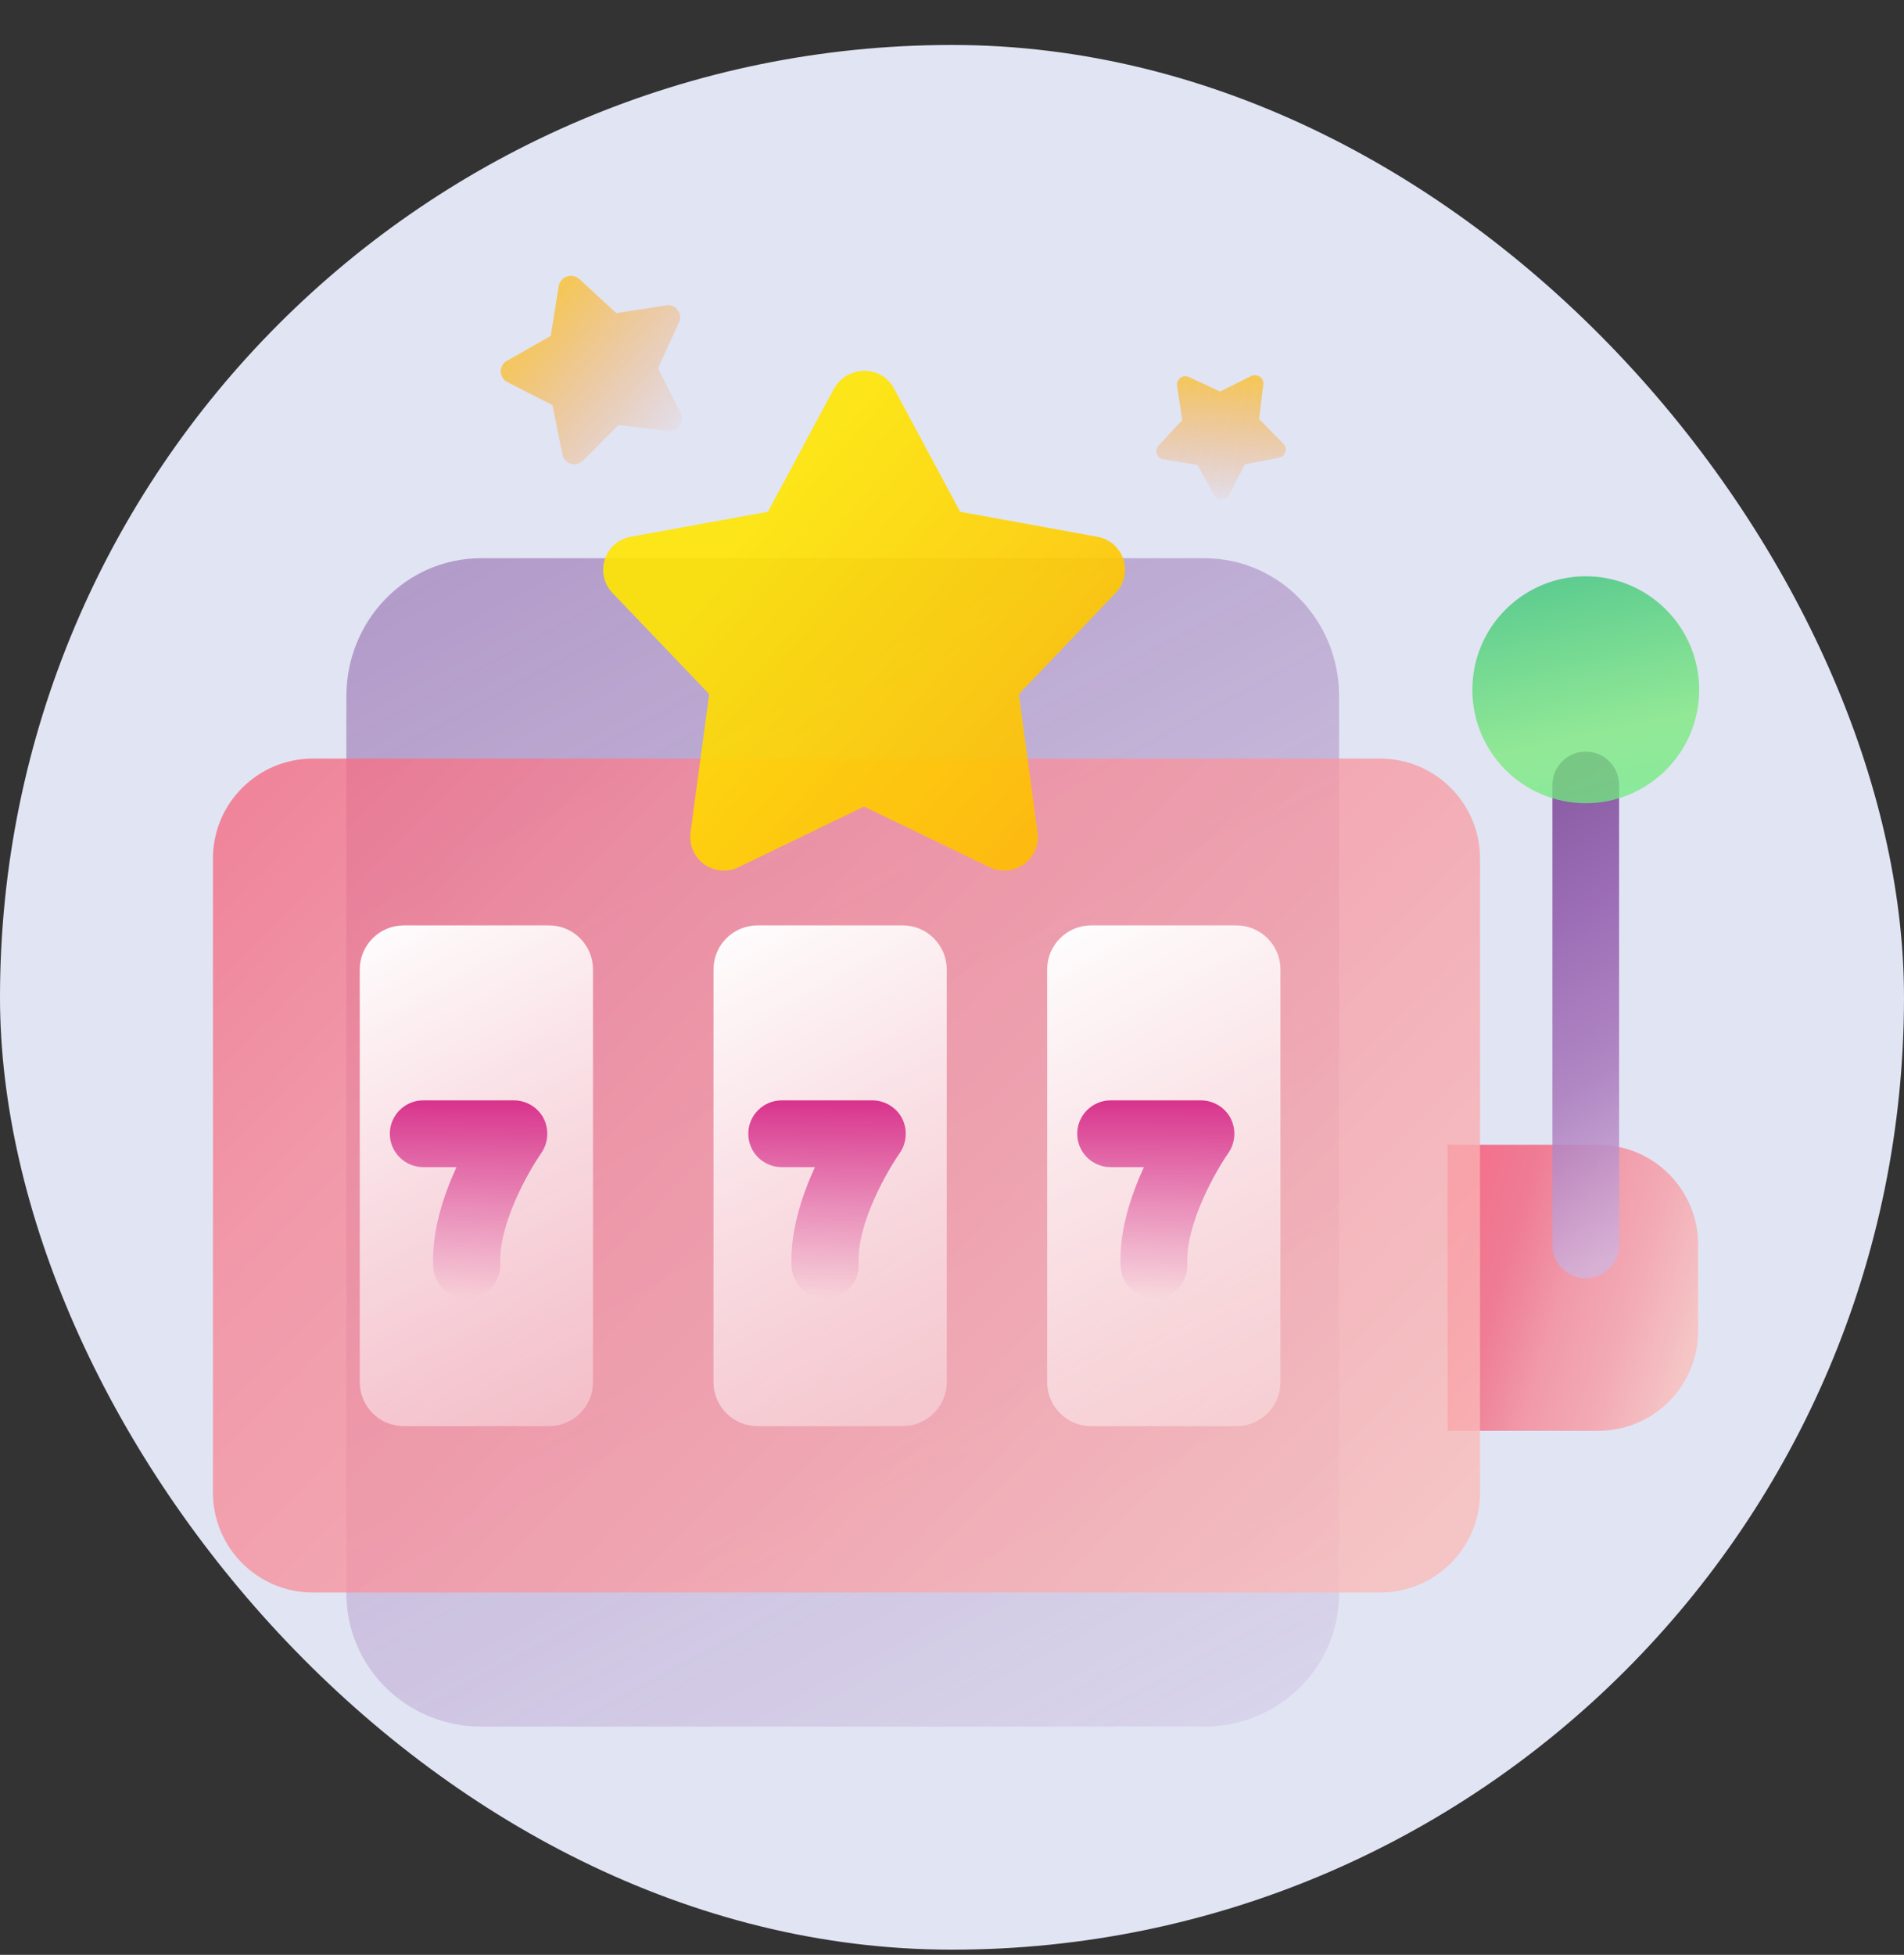 <svg width="38" height="39" viewBox="0 0 38 39" fill="none" xmlns="http://www.w3.org/2000/svg">
<rect x="0" y="0" width="38" height="39" fill="#333333" stroke="none"/>
<rect y="0.897" width="38" height="38" rx="19" fill="#E1E4F3"/>
<g clip-path="url(#clip0_122_46501)">
<path opacity="0.55" fill-rule="evenodd" clip-rule="evenodd" d="M9.601 11.137H24.038C25.523 11.137 26.725 12.369 26.725 13.887V31.793C26.725 33.259 25.523 34.446 24.038 34.446H9.6C8.115 34.446 6.913 33.259 6.913 31.793V13.889C6.913 12.369 8.115 11.137 9.6 11.137H9.601Z" fill="url(#paint0_linear_122_46501)"/>
<path opacity="0.8" d="M31.895 28.546H28.891V22.839H31.895C33 22.839 33.892 23.731 33.892 24.836V26.549C33.892 27.654 33 28.546 31.895 28.546Z" fill="url(#paint1_linear_122_46501)"/>
<path opacity="0.85" d="M31.649 25.502C31.472 25.502 31.303 25.432 31.178 25.307C31.053 25.182 30.983 25.013 30.983 24.836V15.66C30.983 15.292 31.282 14.994 31.649 14.994C32.015 14.994 32.314 15.294 32.314 15.66V24.836C32.315 24.924 32.298 25.011 32.265 25.092C32.232 25.173 32.183 25.247 32.121 25.309C32.059 25.371 31.985 25.42 31.904 25.453C31.823 25.486 31.736 25.503 31.649 25.502Z" fill="url(#paint2_linear_122_46501)"/>
<path opacity="0.8" d="M27.54 15.134H6.247C5.143 15.134 4.25 16.025 4.25 17.131V29.775C4.25 30.88 5.143 31.772 6.247 31.772H27.54C28.645 31.772 29.538 30.88 29.538 29.775V17.131C29.538 16.025 28.645 15.134 27.54 15.134Z" fill="url(#paint3_linear_122_46501)"/>
<path d="M10.956 28.452H8.059C7.826 28.452 7.602 28.36 7.437 28.195C7.273 28.03 7.18 27.807 7.18 27.574V19.342C7.18 18.855 7.574 18.462 8.059 18.462H10.956C11.443 18.462 11.835 18.856 11.835 19.342V27.58C11.834 27.812 11.741 28.034 11.576 28.198C11.411 28.361 11.188 28.453 10.956 28.452Z" fill="url(#paint4_linear_122_46501)"/>
<path d="M18.016 28.452H15.119C14.886 28.452 14.662 28.36 14.497 28.195C14.333 28.03 14.24 27.807 14.24 27.574V19.342C14.24 18.855 14.633 18.462 15.119 18.462H18.016C18.501 18.462 18.895 18.856 18.895 19.342V27.58C18.893 27.812 18.799 28.034 18.634 28.197C18.47 28.36 18.247 28.452 18.015 28.452H18.016Z" fill="url(#paint5_linear_122_46501)"/>
<path d="M24.675 28.452H21.779C21.663 28.453 21.549 28.43 21.442 28.386C21.335 28.342 21.238 28.277 21.157 28.195C21.075 28.114 21.01 28.017 20.966 27.91C20.922 27.803 20.899 27.689 20.899 27.574V19.342C20.899 18.855 21.293 18.462 21.779 18.462H24.675C25.163 18.462 25.555 18.856 25.555 19.342V27.58C25.554 27.812 25.46 28.035 25.295 28.198C25.13 28.362 24.907 28.453 24.675 28.452Z" fill="url(#paint6_linear_122_46501)"/>
<path d="M9.312 25.902C9.142 25.902 8.977 25.836 8.853 25.718C8.729 25.601 8.655 25.441 8.645 25.27C8.613 24.564 8.851 23.851 9.111 23.285H8.445C8.269 23.284 8.1 23.214 7.975 23.089C7.85 22.964 7.78 22.795 7.78 22.619C7.78 22.253 8.08 21.953 8.445 21.953H10.258C10.504 21.953 10.736 22.093 10.85 22.312C10.905 22.422 10.929 22.543 10.921 22.665C10.913 22.787 10.872 22.904 10.803 23.005C10.564 23.345 9.951 24.404 9.984 25.21C9.988 25.297 9.975 25.384 9.946 25.466C9.917 25.549 9.871 25.624 9.812 25.689C9.753 25.753 9.682 25.805 9.603 25.842C9.524 25.878 9.438 25.899 9.351 25.902H9.311H9.312Z" fill="url(#paint7_linear_122_46501)"/>
<path d="M16.464 25.902C16.293 25.901 16.129 25.836 16.006 25.718C15.882 25.601 15.807 25.44 15.797 25.27C15.765 24.57 16.005 23.851 16.264 23.285H15.6C15.423 23.285 15.254 23.214 15.129 23.09C15.004 22.965 14.934 22.795 14.934 22.619C14.934 22.253 15.234 21.953 15.6 21.953H17.411C17.657 21.953 17.89 22.093 18.004 22.312C18.059 22.422 18.084 22.543 18.075 22.665C18.067 22.787 18.027 22.904 17.957 23.005C17.718 23.345 17.098 24.404 17.137 25.21C17.142 25.297 17.129 25.384 17.1 25.466C17.07 25.549 17.025 25.624 16.966 25.689C16.907 25.753 16.836 25.805 16.757 25.842C16.678 25.878 16.592 25.899 16.505 25.902H16.465H16.464Z" fill="url(#paint8_linear_122_46501)"/>
<path d="M23.03 25.902C22.859 25.901 22.695 25.836 22.572 25.718C22.448 25.601 22.374 25.44 22.364 25.27C22.331 24.564 22.571 23.851 22.83 23.285H22.165C21.988 23.285 21.819 23.214 21.694 23.09C21.569 22.965 21.499 22.795 21.499 22.619C21.499 22.253 21.799 21.953 22.165 21.953H23.969C24.215 21.953 24.449 22.093 24.562 22.312C24.617 22.422 24.642 22.543 24.634 22.665C24.625 22.787 24.584 22.904 24.515 23.005C24.276 23.345 23.663 24.404 23.696 25.21C23.701 25.297 23.688 25.384 23.659 25.466C23.629 25.549 23.584 25.624 23.525 25.689C23.466 25.753 23.395 25.805 23.316 25.842C23.237 25.878 23.151 25.899 23.064 25.902H23.03Z" fill="url(#paint9_linear_122_46501)"/>
<path opacity="0.9" d="M17.844 7.753L19.163 10.21L21.906 10.71C22.025 10.732 22.135 10.785 22.226 10.864C22.316 10.944 22.384 11.046 22.421 11.161C22.457 11.276 22.463 11.398 22.435 11.516C22.408 11.633 22.35 11.741 22.266 11.828L20.334 13.848L20.707 16.61C20.724 16.73 20.707 16.851 20.66 16.962C20.612 17.073 20.535 17.169 20.438 17.241C20.34 17.312 20.225 17.355 20.105 17.366C19.985 17.377 19.864 17.356 19.755 17.304L17.244 16.091L14.734 17.304C14.625 17.356 14.504 17.377 14.384 17.366C14.264 17.355 14.149 17.312 14.052 17.241C13.954 17.17 13.877 17.074 13.83 16.963C13.782 16.852 13.765 16.731 13.781 16.611L14.154 13.848L12.223 11.829C12.139 11.742 12.081 11.634 12.055 11.517C12.028 11.399 12.033 11.277 12.07 11.162C12.107 11.048 12.174 10.945 12.264 10.866C12.354 10.786 12.464 10.732 12.582 10.71L15.326 10.21L16.645 7.754C16.918 7.28 17.59 7.28 17.844 7.754V7.753Z" fill="url(#paint10_linear_122_46501)"/>
<path opacity="0.75" d="M31.649 16.025C32.249 16.025 32.825 15.786 33.249 15.362C33.674 14.937 33.913 14.362 33.913 13.761C33.913 13.161 33.674 12.585 33.249 12.161C32.825 11.736 32.249 11.497 31.649 11.497C31.048 11.497 30.473 11.736 30.048 12.161C29.623 12.585 29.385 13.161 29.385 13.761C29.385 14.362 29.623 14.937 30.048 15.362C30.473 15.786 31.048 16.025 31.649 16.025Z" fill="url(#paint11_linear_122_46501)"/>
<path opacity="0.9" d="M11.56 5.566L12.301 6.247L13.296 6.092C13.485 6.062 13.634 6.255 13.553 6.43L13.133 7.349L13.589 8.247C13.608 8.287 13.617 8.33 13.614 8.374C13.611 8.417 13.596 8.459 13.571 8.495C13.546 8.531 13.512 8.559 13.472 8.577C13.432 8.595 13.388 8.602 13.345 8.597L12.345 8.481L11.633 9.192C11.602 9.223 11.563 9.245 11.521 9.255C11.478 9.266 11.434 9.265 11.392 9.252C11.351 9.239 11.313 9.215 11.284 9.183C11.255 9.151 11.235 9.111 11.226 9.069L11.025 8.081L10.126 7.624C10.087 7.604 10.055 7.574 10.031 7.537C10.008 7.5 9.995 7.458 9.994 7.414C9.993 7.371 10.004 7.328 10.025 7.29C10.047 7.252 10.078 7.22 10.116 7.199L10.992 6.702L11.151 5.707C11.159 5.664 11.178 5.623 11.207 5.59C11.235 5.556 11.272 5.531 11.314 5.517C11.356 5.502 11.401 5.499 11.444 5.508C11.487 5.517 11.527 5.537 11.56 5.566Z" fill="url(#paint12_linear_122_46501)"/>
<path opacity="0.9" d="M25.212 7.674L25.129 8.361L25.614 8.854C25.635 8.875 25.649 8.902 25.656 8.931C25.663 8.96 25.662 8.99 25.653 9.019C25.644 9.047 25.628 9.073 25.605 9.092C25.583 9.112 25.556 9.126 25.526 9.131L24.846 9.265L24.527 9.877C24.514 9.904 24.493 9.926 24.467 9.942C24.442 9.958 24.412 9.966 24.382 9.967C24.352 9.967 24.323 9.959 24.297 9.944C24.271 9.929 24.25 9.907 24.235 9.881L23.9 9.277L23.219 9.165C23.189 9.16 23.161 9.147 23.139 9.128C23.116 9.108 23.099 9.083 23.089 9.054C23.079 9.026 23.078 8.995 23.084 8.966C23.09 8.937 23.105 8.909 23.125 8.887L23.595 8.381L23.492 7.696C23.488 7.667 23.492 7.637 23.503 7.609C23.515 7.582 23.533 7.558 23.557 7.54C23.581 7.522 23.609 7.511 23.639 7.508C23.668 7.504 23.698 7.509 23.725 7.521L24.352 7.812L24.97 7.502C25.094 7.446 25.23 7.542 25.214 7.674H25.212Z" fill="url(#paint13_linear_122_46501)"/>
</g>
<defs>
<linearGradient id="paint0_linear_122_46501" x1="32.685" y1="42.398" x2="11.486" y2="3.03" gradientUnits="userSpaceOnUse">
<stop stop-color="#A776BB" stop-opacity="0"/>
<stop offset="1" stop-color="#794496"/>
</linearGradient>
<linearGradient id="paint1_linear_122_46501" x1="29.144" y1="24.339" x2="34.119" y2="25.883" gradientUnits="userSpaceOnUse">
<stop stop-color="#F85473"/>
<stop offset="0.22" stop-color="#F2627C"/>
<stop offset="0.46" stop-color="#F58697"/>
<stop offset="0.72" stop-color="#F79CA5"/>
<stop offset="0.98" stop-color="#FABCB9"/>
<stop offset="1" stop-color="#FABEBA"/>
</linearGradient>
<linearGradient id="paint2_linear_122_46501" x1="31.749" y1="25.329" x2="26.529" y2="16.255" gradientUnits="userSpaceOnUse">
<stop stop-color="#D3B3DB"/>
<stop offset="0.32" stop-color="#A776BB"/>
<stop offset="0.599" stop-color="#9059AC"/>
<stop offset="0.84" stop-color="#794496"/>
</linearGradient>
<linearGradient id="paint3_linear_122_46501" x1="2.252" y1="15.134" x2="23.526" y2="35.925" gradientUnits="userSpaceOnUse">
<stop stop-color="#F2627C"/>
<stop offset="0.297" stop-color="#F58697"/>
<stop offset="0.625" stop-color="#F79CA5"/>
<stop offset="1" stop-color="#FABCB9"/>
</linearGradient>
<linearGradient id="paint4_linear_122_46501" x1="6.914" y1="18.462" x2="14.939" y2="32.781" gradientUnits="userSpaceOnUse">
<stop stop-color="white"/>
<stop offset="1" stop-color="white" stop-opacity="0"/>
</linearGradient>
<linearGradient id="paint5_linear_122_46501" x1="13.974" y1="18.462" x2="21.999" y2="32.781" gradientUnits="userSpaceOnUse">
<stop stop-color="white"/>
<stop offset="1" stop-color="white" stop-opacity="0"/>
</linearGradient>
<linearGradient id="paint6_linear_122_46501" x1="20.633" y1="18.462" x2="28.657" y2="32.781" gradientUnits="userSpaceOnUse">
<stop stop-color="white"/>
<stop offset="1" stop-color="white" stop-opacity="0"/>
</linearGradient>
<linearGradient id="paint7_linear_122_46501" x1="9.351" y1="21.953" x2="9.351" y2="25.902" gradientUnits="userSpaceOnUse">
<stop stop-color="#D8338C"/>
<stop offset="1" stop-color="#D8338C" stop-opacity="0"/>
</linearGradient>
<linearGradient id="paint8_linear_122_46501" x1="16.504" y1="21.953" x2="16.504" y2="25.902" gradientUnits="userSpaceOnUse">
<stop stop-color="#D8338C"/>
<stop offset="1" stop-color="#D8338C" stop-opacity="0"/>
</linearGradient>
<linearGradient id="paint9_linear_122_46501" x1="23.067" y1="21.953" x2="23.067" y2="25.902" gradientUnits="userSpaceOnUse">
<stop stop-color="#D8338C"/>
<stop offset="1" stop-color="#D8338C" stop-opacity="0"/>
</linearGradient>
<linearGradient id="paint10_linear_122_46501" x1="15.973" y1="9.398" x2="35.291" y2="26.331" gradientUnits="userSpaceOnUse">
<stop stop-color="#FFE600"/>
<stop offset="1" stop-color="#FF6B00"/>
</linearGradient>
<linearGradient id="paint11_linear_122_46501" x1="33.109" y1="8.471" x2="34.691" y2="15.789" gradientUnits="userSpaceOnUse">
<stop offset="0.271" stop-color="#26BE6C"/>
<stop offset="0.771" stop-color="#77EA77"/>
<stop offset="1" stop-color="#6CEC80"/>
</linearGradient>
<linearGradient id="paint12_linear_122_46501" x1="9.967" y1="5.327" x2="13.925" y2="8.579" gradientUnits="userSpaceOnUse">
<stop stop-color="#FFCB00"/>
<stop offset="1" stop-color="#FB8342" stop-opacity="0"/>
</linearGradient>
<linearGradient id="paint13_linear_122_46501" x1="24.71" y1="6.691" x2="24.476" y2="10.197" gradientUnits="userSpaceOnUse">
<stop stop-color="#FFCB00"/>
<stop offset="1" stop-color="#FB8342" stop-opacity="0"/>
</linearGradient>
<clipPath id="clip0_122_46501">
<rect width="30" height="30" fill="white" transform="translate(4 4.897)"/>
</clipPath>
</defs>
</svg>
